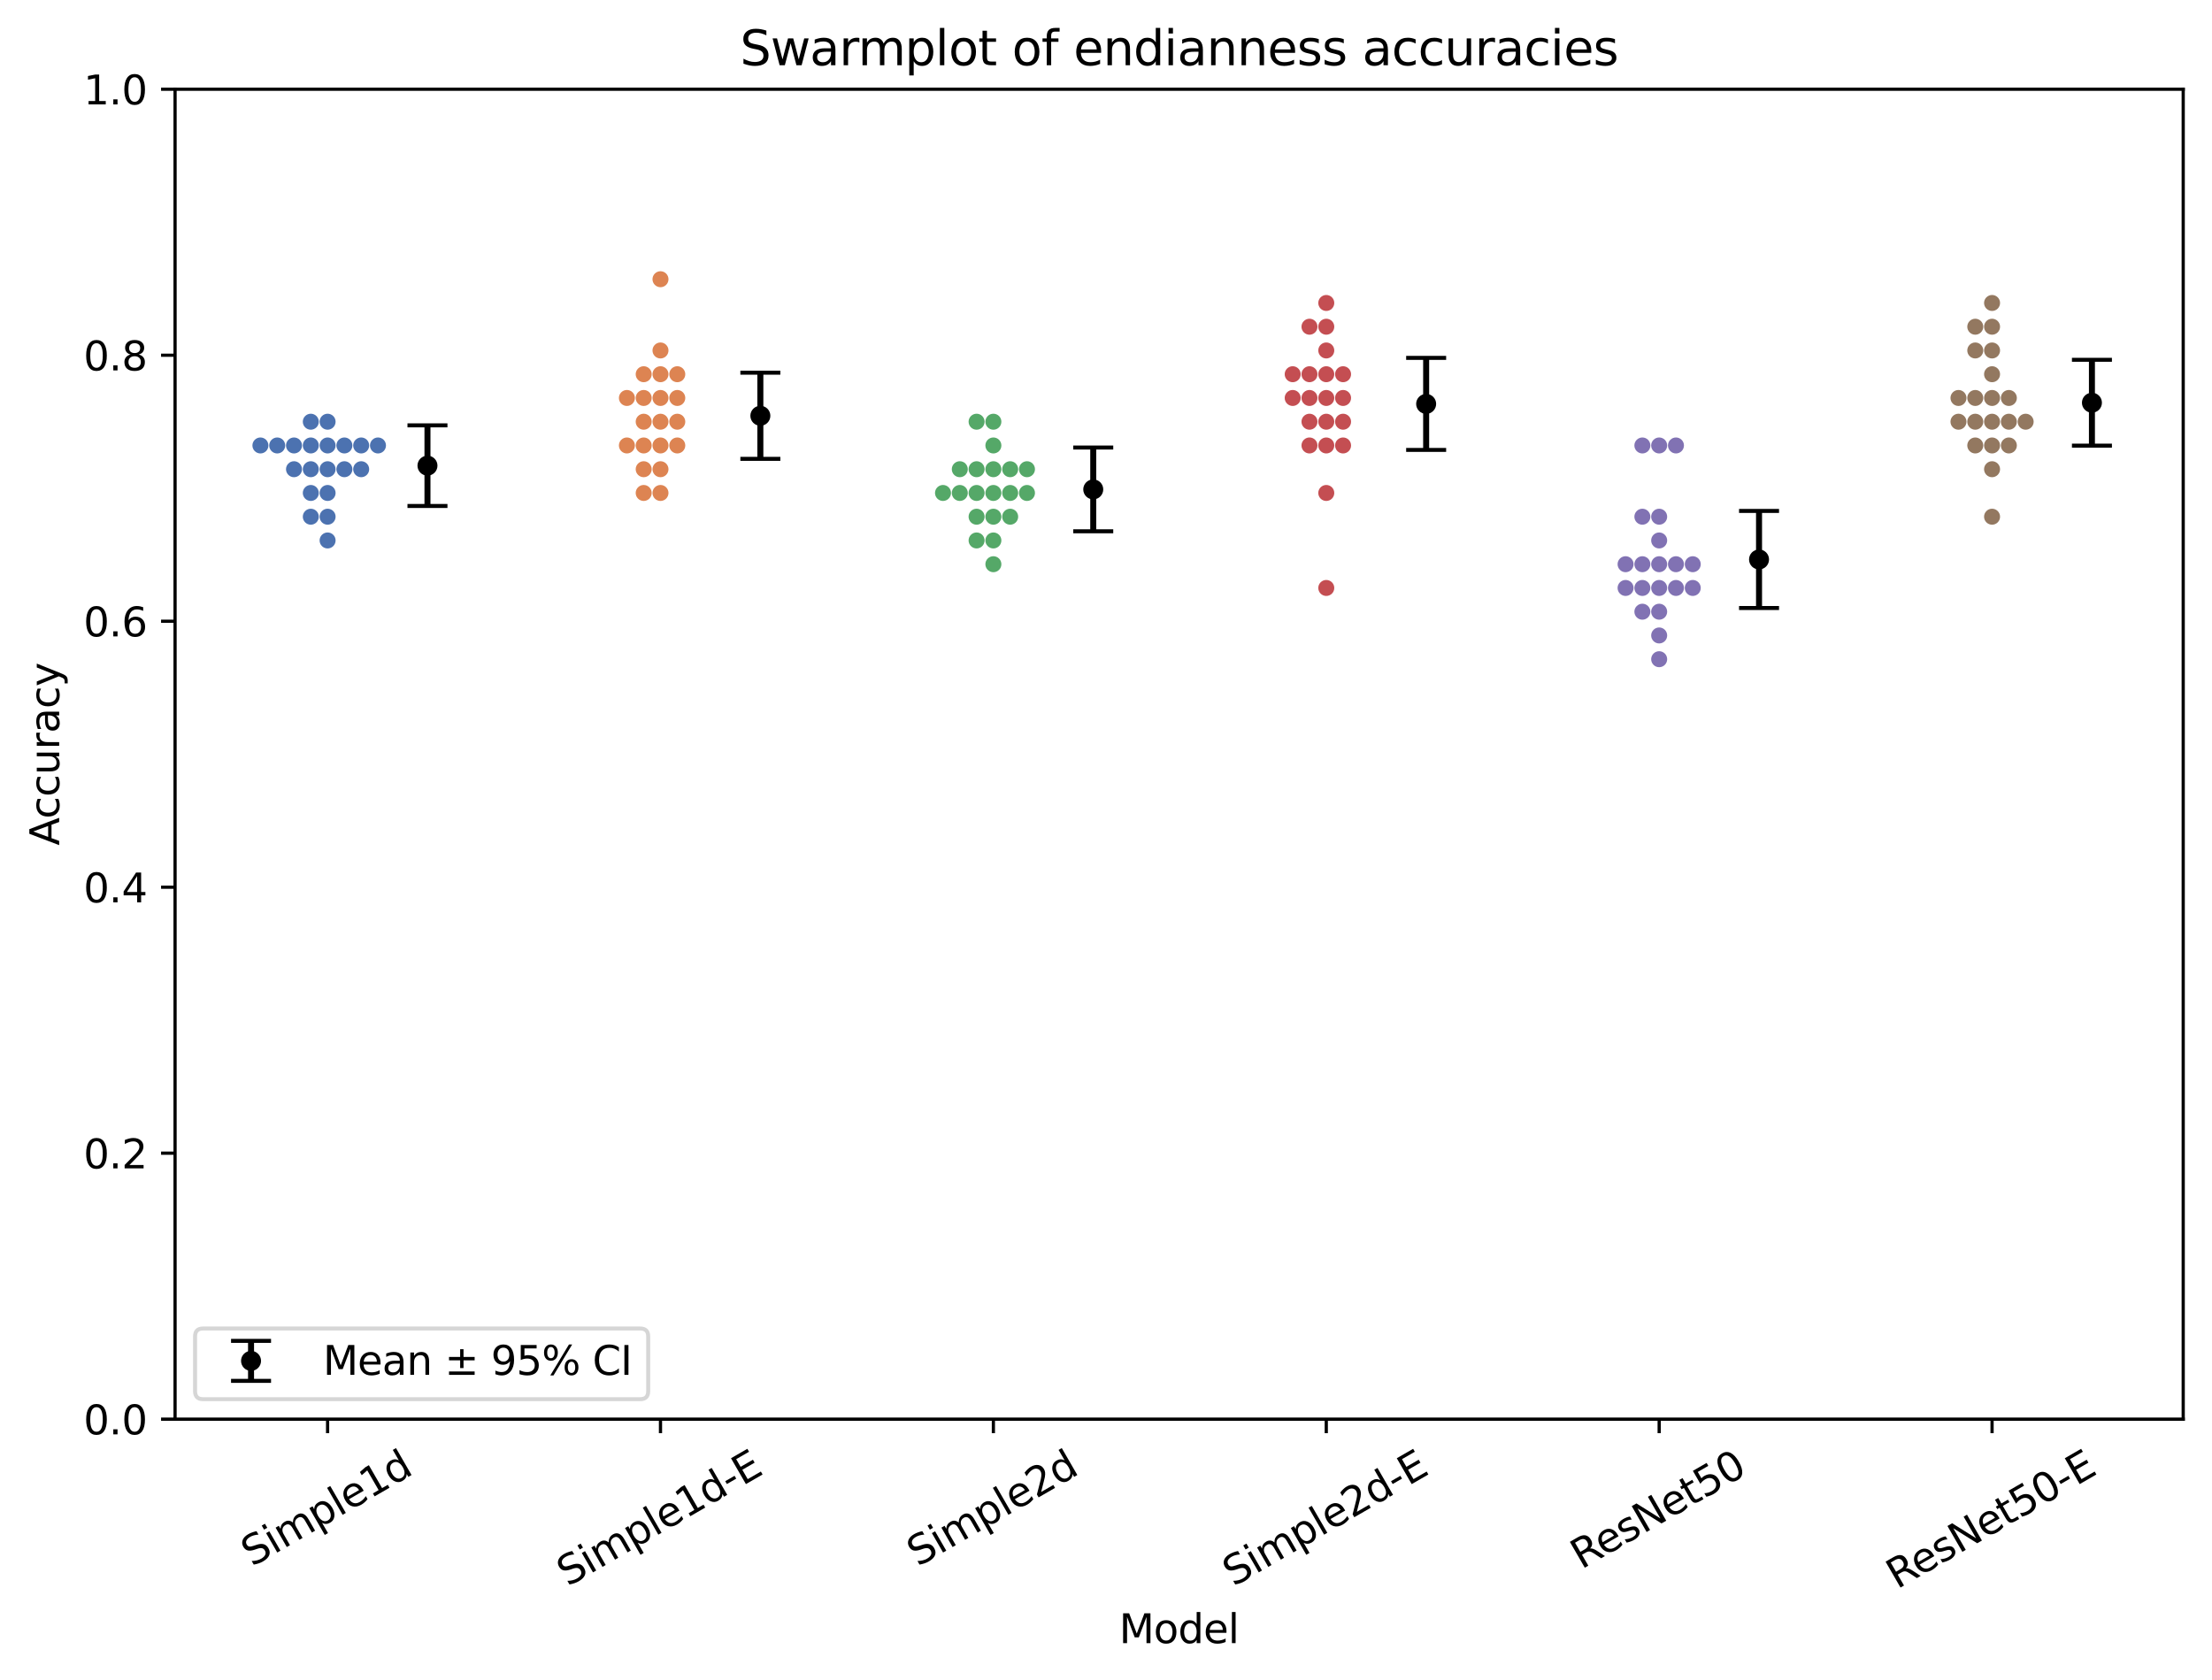 <?xml version="1.0" encoding="utf-8" standalone="no"?>
<!DOCTYPE svg PUBLIC "-//W3C//DTD SVG 1.1//EN"
  "http://www.w3.org/Graphics/SVG/1.1/DTD/svg11.dtd">
<svg xmlns:xlink="http://www.w3.org/1999/xlink" width="553.181pt" height="420.251pt" viewBox="0 0 553.181 420.251" xmlns="http://www.w3.org/2000/svg" version="1.1">
 <defs>
  <style type="text/css">*{stroke-linejoin: round; stroke-linecap: butt}</style>
 </defs>
 <g id="figure_1">
  <g id="patch_1">
   <path d="M 0 420.251 
L 553.181 420.251 
L 553.181 0 
L 0 0 
z
" style="fill: #ffffff"/>
  </g>
  <g id="axes_1">
   <g id="patch_2">
    <path d="M 43.781 354.958 
L 545.981 354.958 
L 545.981 22.318 
L 43.781 22.318 
z
" style="fill: #ffffff"/>
   </g>
   <g id="matplotlib.axis_1">
    <g id="xtick_1">
     <g id="line2d_1">
      <defs>
       <path id="m44a9fa5f92" d="M 0 0 
L 0 3.5 
" style="stroke: #000000; stroke-width: 0.8"/>
      </defs>
      <g>
       <use xlink:href="#m44a9fa5f92" x="81.926" y="354.958" style="stroke: #000000; stroke-width: 0.8"/>
      </g>
     </g>
     <g id="text_1">
      <!-- Simple1d -->
      <g transform="translate(63.015 391.967) rotate(-30) scale(0.1 -0.1)">
       <defs>
        <path id="DejaVuSans-53" d="M 3425 4513 
L 3425 3897 
Q 3066 4069 2747 4153 
Q 2428 4238 2131 4238 
Q 1616 4238 1336 4038 
Q 1056 3838 1056 3469 
Q 1056 3159 1242 3001 
Q 1428 2844 1947 2747 
L 2328 2669 
Q 3034 2534 3370 2195 
Q 3706 1856 3706 1288 
Q 3706 609 3251 259 
Q 2797 -91 1919 -91 
Q 1588 -91 1214 -16 
Q 841 59 441 206 
L 441 856 
Q 825 641 1194 531 
Q 1563 422 1919 422 
Q 2459 422 2753 634 
Q 3047 847 3047 1241 
Q 3047 1584 2836 1778 
Q 2625 1972 2144 2069 
L 1759 2144 
Q 1053 2284 737 2584 
Q 422 2884 422 3419 
Q 422 4038 858 4394 
Q 1294 4750 2059 4750 
Q 2388 4750 2728 4690 
Q 3069 4631 3425 4513 
z
" transform="scale(0.016)"/>
        <path id="DejaVuSans-69" d="M 603 3500 
L 1178 3500 
L 1178 0 
L 603 0 
L 603 3500 
z
M 603 4863 
L 1178 4863 
L 1178 4134 
L 603 4134 
L 603 4863 
z
" transform="scale(0.016)"/>
        <path id="DejaVuSans-6d" d="M 3328 2828 
Q 3544 3216 3844 3400 
Q 4144 3584 4550 3584 
Q 5097 3584 5394 3201 
Q 5691 2819 5691 2113 
L 5691 0 
L 5113 0 
L 5113 2094 
Q 5113 2597 4934 2840 
Q 4756 3084 4391 3084 
Q 3944 3084 3684 2787 
Q 3425 2491 3425 1978 
L 3425 0 
L 2847 0 
L 2847 2094 
Q 2847 2600 2669 2842 
Q 2491 3084 2119 3084 
Q 1678 3084 1418 2786 
Q 1159 2488 1159 1978 
L 1159 0 
L 581 0 
L 581 3500 
L 1159 3500 
L 1159 2956 
Q 1356 3278 1631 3431 
Q 1906 3584 2284 3584 
Q 2666 3584 2933 3390 
Q 3200 3197 3328 2828 
z
" transform="scale(0.016)"/>
        <path id="DejaVuSans-70" d="M 1159 525 
L 1159 -1331 
L 581 -1331 
L 581 3500 
L 1159 3500 
L 1159 2969 
Q 1341 3281 1617 3432 
Q 1894 3584 2278 3584 
Q 2916 3584 3314 3078 
Q 3713 2572 3713 1747 
Q 3713 922 3314 415 
Q 2916 -91 2278 -91 
Q 1894 -91 1617 61 
Q 1341 213 1159 525 
z
M 3116 1747 
Q 3116 2381 2855 2742 
Q 2594 3103 2138 3103 
Q 1681 3103 1420 2742 
Q 1159 2381 1159 1747 
Q 1159 1113 1420 752 
Q 1681 391 2138 391 
Q 2594 391 2855 752 
Q 3116 1113 3116 1747 
z
" transform="scale(0.016)"/>
        <path id="DejaVuSans-6c" d="M 603 4863 
L 1178 4863 
L 1178 0 
L 603 0 
L 603 4863 
z
" transform="scale(0.016)"/>
        <path id="DejaVuSans-65" d="M 3597 1894 
L 3597 1613 
L 953 1613 
Q 991 1019 1311 708 
Q 1631 397 2203 397 
Q 2534 397 2845 478 
Q 3156 559 3463 722 
L 3463 178 
Q 3153 47 2828 -22 
Q 2503 -91 2169 -91 
Q 1331 -91 842 396 
Q 353 884 353 1716 
Q 353 2575 817 3079 
Q 1281 3584 2069 3584 
Q 2775 3584 3186 3129 
Q 3597 2675 3597 1894 
z
M 3022 2063 
Q 3016 2534 2758 2815 
Q 2500 3097 2075 3097 
Q 1594 3097 1305 2825 
Q 1016 2553 972 2059 
L 3022 2063 
z
" transform="scale(0.016)"/>
        <path id="DejaVuSans-31" d="M 794 531 
L 1825 531 
L 1825 4091 
L 703 3866 
L 703 4441 
L 1819 4666 
L 2450 4666 
L 2450 531 
L 3481 531 
L 3481 0 
L 794 0 
L 794 531 
z
" transform="scale(0.016)"/>
        <path id="DejaVuSans-64" d="M 2906 2969 
L 2906 4863 
L 3481 4863 
L 3481 0 
L 2906 0 
L 2906 525 
Q 2725 213 2448 61 
Q 2172 -91 1784 -91 
Q 1150 -91 751 415 
Q 353 922 353 1747 
Q 353 2572 751 3078 
Q 1150 3584 1784 3584 
Q 2172 3584 2448 3432 
Q 2725 3281 2906 2969 
z
M 947 1747 
Q 947 1113 1208 752 
Q 1469 391 1925 391 
Q 2381 391 2643 752 
Q 2906 1113 2906 1747 
Q 2906 2381 2643 2742 
Q 2381 3103 1925 3103 
Q 1469 3103 1208 2742 
Q 947 2381 947 1747 
z
" transform="scale(0.016)"/>
       </defs>
       <use xlink:href="#DejaVuSans-53"/>
       <use xlink:href="#DejaVuSans-69" transform="translate(63.477 0)"/>
       <use xlink:href="#DejaVuSans-6d" transform="translate(91.26 0)"/>
       <use xlink:href="#DejaVuSans-70" transform="translate(188.672 0)"/>
       <use xlink:href="#DejaVuSans-6c" transform="translate(252.148 0)"/>
       <use xlink:href="#DejaVuSans-65" transform="translate(279.932 0)"/>
       <use xlink:href="#DejaVuSans-31" transform="translate(341.455 0)"/>
       <use xlink:href="#DejaVuSans-64" transform="translate(405.078 0)"/>
      </g>
     </g>
    </g>
    <g id="xtick_2">
     <g id="line2d_2">
      <g>
       <use xlink:href="#m44a9fa5f92" x="165.176" y="354.958" style="stroke: #000000; stroke-width: 0.8"/>
      </g>
     </g>
     <g id="text_2">
      <!-- Simple1d-E -->
      <g transform="translate(141.968 396.931) rotate(-30) scale(0.1 -0.1)">
       <defs>
        <path id="DejaVuSans-2d" d="M 313 2009 
L 1997 2009 
L 1997 1497 
L 313 1497 
L 313 2009 
z
" transform="scale(0.016)"/>
        <path id="DejaVuSans-45" d="M 628 4666 
L 3578 4666 
L 3578 4134 
L 1259 4134 
L 1259 2753 
L 3481 2753 
L 3481 2222 
L 1259 2222 
L 1259 531 
L 3634 531 
L 3634 0 
L 628 0 
L 628 4666 
z
" transform="scale(0.016)"/>
       </defs>
       <use xlink:href="#DejaVuSans-53"/>
       <use xlink:href="#DejaVuSans-69" transform="translate(63.477 0)"/>
       <use xlink:href="#DejaVuSans-6d" transform="translate(91.26 0)"/>
       <use xlink:href="#DejaVuSans-70" transform="translate(188.672 0)"/>
       <use xlink:href="#DejaVuSans-6c" transform="translate(252.148 0)"/>
       <use xlink:href="#DejaVuSans-65" transform="translate(279.932 0)"/>
       <use xlink:href="#DejaVuSans-31" transform="translate(341.455 0)"/>
       <use xlink:href="#DejaVuSans-64" transform="translate(405.078 0)"/>
       <use xlink:href="#DejaVuSans-2d" transform="translate(468.555 0)"/>
       <use xlink:href="#DejaVuSans-45" transform="translate(504.639 0)"/>
      </g>
     </g>
    </g>
    <g id="xtick_3">
     <g id="line2d_3">
      <g>
       <use xlink:href="#m44a9fa5f92" x="248.427" y="354.958" style="stroke: #000000; stroke-width: 0.8"/>
      </g>
     </g>
     <g id="text_3">
      <!-- Simple2d -->
      <g transform="translate(229.517 391.967) rotate(-30) scale(0.1 -0.1)">
       <defs>
        <path id="DejaVuSans-32" d="M 1228 531 
L 3431 531 
L 3431 0 
L 469 0 
L 469 531 
Q 828 903 1448 1529 
Q 2069 2156 2228 2338 
Q 2531 2678 2651 2914 
Q 2772 3150 2772 3378 
Q 2772 3750 2511 3984 
Q 2250 4219 1831 4219 
Q 1534 4219 1204 4116 
Q 875 4013 500 3803 
L 500 4441 
Q 881 4594 1212 4672 
Q 1544 4750 1819 4750 
Q 2544 4750 2975 4387 
Q 3406 4025 3406 3419 
Q 3406 3131 3298 2873 
Q 3191 2616 2906 2266 
Q 2828 2175 2409 1742 
Q 1991 1309 1228 531 
z
" transform="scale(0.016)"/>
       </defs>
       <use xlink:href="#DejaVuSans-53"/>
       <use xlink:href="#DejaVuSans-69" transform="translate(63.477 0)"/>
       <use xlink:href="#DejaVuSans-6d" transform="translate(91.26 0)"/>
       <use xlink:href="#DejaVuSans-70" transform="translate(188.672 0)"/>
       <use xlink:href="#DejaVuSans-6c" transform="translate(252.148 0)"/>
       <use xlink:href="#DejaVuSans-65" transform="translate(279.932 0)"/>
       <use xlink:href="#DejaVuSans-32" transform="translate(341.455 0)"/>
       <use xlink:href="#DejaVuSans-64" transform="translate(405.078 0)"/>
      </g>
     </g>
    </g>
    <g id="xtick_4">
     <g id="line2d_4">
      <g>
       <use xlink:href="#m44a9fa5f92" x="331.678" y="354.958" style="stroke: #000000; stroke-width: 0.8"/>
      </g>
     </g>
     <g id="text_4">
      <!-- Simple2d-E -->
      <g transform="translate(308.469 396.931) rotate(-30) scale(0.1 -0.1)">
       <use xlink:href="#DejaVuSans-53"/>
       <use xlink:href="#DejaVuSans-69" transform="translate(63.477 0)"/>
       <use xlink:href="#DejaVuSans-6d" transform="translate(91.26 0)"/>
       <use xlink:href="#DejaVuSans-70" transform="translate(188.672 0)"/>
       <use xlink:href="#DejaVuSans-6c" transform="translate(252.148 0)"/>
       <use xlink:href="#DejaVuSans-65" transform="translate(279.932 0)"/>
       <use xlink:href="#DejaVuSans-32" transform="translate(341.455 0)"/>
       <use xlink:href="#DejaVuSans-64" transform="translate(405.078 0)"/>
       <use xlink:href="#DejaVuSans-2d" transform="translate(468.555 0)"/>
       <use xlink:href="#DejaVuSans-45" transform="translate(504.639 0)"/>
      </g>
     </g>
    </g>
    <g id="xtick_5">
     <g id="line2d_5">
      <g>
       <use xlink:href="#m44a9fa5f92" x="414.928" y="354.958" style="stroke: #000000; stroke-width: 0.8"/>
      </g>
     </g>
     <g id="text_5">
      <!-- ResNet50 -->
      <g transform="translate(395.462 392.609) rotate(-30) scale(0.1 -0.1)">
       <defs>
        <path id="DejaVuSans-52" d="M 2841 2188 
Q 3044 2119 3236 1894 
Q 3428 1669 3622 1275 
L 4263 0 
L 3584 0 
L 2988 1197 
Q 2756 1666 2539 1819 
Q 2322 1972 1947 1972 
L 1259 1972 
L 1259 0 
L 628 0 
L 628 4666 
L 2053 4666 
Q 2853 4666 3247 4331 
Q 3641 3997 3641 3322 
Q 3641 2881 3436 2590 
Q 3231 2300 2841 2188 
z
M 1259 4147 
L 1259 2491 
L 2053 2491 
Q 2509 2491 2742 2702 
Q 2975 2913 2975 3322 
Q 2975 3731 2742 3939 
Q 2509 4147 2053 4147 
L 1259 4147 
z
" transform="scale(0.016)"/>
        <path id="DejaVuSans-73" d="M 2834 3397 
L 2834 2853 
Q 2591 2978 2328 3040 
Q 2066 3103 1784 3103 
Q 1356 3103 1142 2972 
Q 928 2841 928 2578 
Q 928 2378 1081 2264 
Q 1234 2150 1697 2047 
L 1894 2003 
Q 2506 1872 2764 1633 
Q 3022 1394 3022 966 
Q 3022 478 2636 193 
Q 2250 -91 1575 -91 
Q 1294 -91 989 -36 
Q 684 19 347 128 
L 347 722 
Q 666 556 975 473 
Q 1284 391 1588 391 
Q 1994 391 2212 530 
Q 2431 669 2431 922 
Q 2431 1156 2273 1281 
Q 2116 1406 1581 1522 
L 1381 1569 
Q 847 1681 609 1914 
Q 372 2147 372 2553 
Q 372 3047 722 3315 
Q 1072 3584 1716 3584 
Q 2034 3584 2315 3537 
Q 2597 3491 2834 3397 
z
" transform="scale(0.016)"/>
        <path id="DejaVuSans-4e" d="M 628 4666 
L 1478 4666 
L 3547 763 
L 3547 4666 
L 4159 4666 
L 4159 0 
L 3309 0 
L 1241 3903 
L 1241 0 
L 628 0 
L 628 4666 
z
" transform="scale(0.016)"/>
        <path id="DejaVuSans-74" d="M 1172 4494 
L 1172 3500 
L 2356 3500 
L 2356 3053 
L 1172 3053 
L 1172 1153 
Q 1172 725 1289 603 
Q 1406 481 1766 481 
L 2356 481 
L 2356 0 
L 1766 0 
Q 1100 0 847 248 
Q 594 497 594 1153 
L 594 3053 
L 172 3053 
L 172 3500 
L 594 3500 
L 594 4494 
L 1172 4494 
z
" transform="scale(0.016)"/>
        <path id="DejaVuSans-35" d="M 691 4666 
L 3169 4666 
L 3169 4134 
L 1269 4134 
L 1269 2991 
Q 1406 3038 1543 3061 
Q 1681 3084 1819 3084 
Q 2600 3084 3056 2656 
Q 3513 2228 3513 1497 
Q 3513 744 3044 326 
Q 2575 -91 1722 -91 
Q 1428 -91 1123 -41 
Q 819 9 494 109 
L 494 744 
Q 775 591 1075 516 
Q 1375 441 1709 441 
Q 2250 441 2565 725 
Q 2881 1009 2881 1497 
Q 2881 1984 2565 2268 
Q 2250 2553 1709 2553 
Q 1456 2553 1204 2497 
Q 953 2441 691 2322 
L 691 4666 
z
" transform="scale(0.016)"/>
        <path id="DejaVuSans-30" d="M 2034 4250 
Q 1547 4250 1301 3770 
Q 1056 3291 1056 2328 
Q 1056 1369 1301 889 
Q 1547 409 2034 409 
Q 2525 409 2770 889 
Q 3016 1369 3016 2328 
Q 3016 3291 2770 3770 
Q 2525 4250 2034 4250 
z
M 2034 4750 
Q 2819 4750 3233 4129 
Q 3647 3509 3647 2328 
Q 3647 1150 3233 529 
Q 2819 -91 2034 -91 
Q 1250 -91 836 529 
Q 422 1150 422 2328 
Q 422 3509 836 4129 
Q 1250 4750 2034 4750 
z
" transform="scale(0.016)"/>
       </defs>
       <use xlink:href="#DejaVuSans-52"/>
       <use xlink:href="#DejaVuSans-65" transform="translate(64.982 0)"/>
       <use xlink:href="#DejaVuSans-73" transform="translate(126.506 0)"/>
       <use xlink:href="#DejaVuSans-4e" transform="translate(178.605 0)"/>
       <use xlink:href="#DejaVuSans-65" transform="translate(253.41 0)"/>
       <use xlink:href="#DejaVuSans-74" transform="translate(314.934 0)"/>
       <use xlink:href="#DejaVuSans-35" transform="translate(354.143 0)"/>
       <use xlink:href="#DejaVuSans-30" transform="translate(417.766 0)"/>
      </g>
     </g>
    </g>
    <g id="xtick_6">
     <g id="line2d_6">
      <g>
       <use xlink:href="#m44a9fa5f92" x="498.179" y="354.958" style="stroke: #000000; stroke-width: 0.8"/>
      </g>
     </g>
     <g id="text_6">
      <!-- ResNet50-E -->
      <g transform="translate(474.415 397.572) rotate(-30) scale(0.1 -0.1)">
       <use xlink:href="#DejaVuSans-52"/>
       <use xlink:href="#DejaVuSans-65" transform="translate(64.982 0)"/>
       <use xlink:href="#DejaVuSans-73" transform="translate(126.506 0)"/>
       <use xlink:href="#DejaVuSans-4e" transform="translate(178.605 0)"/>
       <use xlink:href="#DejaVuSans-65" transform="translate(253.41 0)"/>
       <use xlink:href="#DejaVuSans-74" transform="translate(314.934 0)"/>
       <use xlink:href="#DejaVuSans-35" transform="translate(354.143 0)"/>
       <use xlink:href="#DejaVuSans-30" transform="translate(417.766 0)"/>
       <use xlink:href="#DejaVuSans-2d" transform="translate(481.389 0)"/>
       <use xlink:href="#DejaVuSans-45" transform="translate(517.473 0)"/>
      </g>
     </g>
    </g>
    <g id="text_7">
     <!-- Model -->
     <g transform="translate(279.868 410.972) scale(0.1 -0.1)">
      <defs>
       <path id="DejaVuSans-4d" d="M 628 4666 
L 1569 4666 
L 2759 1491 
L 3956 4666 
L 4897 4666 
L 4897 0 
L 4281 0 
L 4281 4097 
L 3078 897 
L 2444 897 
L 1241 4097 
L 1241 0 
L 628 0 
L 628 4666 
z
" transform="scale(0.016)"/>
       <path id="DejaVuSans-6f" d="M 1959 3097 
Q 1497 3097 1228 2736 
Q 959 2375 959 1747 
Q 959 1119 1226 758 
Q 1494 397 1959 397 
Q 2419 397 2687 759 
Q 2956 1122 2956 1747 
Q 2956 2369 2687 2733 
Q 2419 3097 1959 3097 
z
M 1959 3584 
Q 2709 3584 3137 3096 
Q 3566 2609 3566 1747 
Q 3566 888 3137 398 
Q 2709 -91 1959 -91 
Q 1206 -91 779 398 
Q 353 888 353 1747 
Q 353 2609 779 3096 
Q 1206 3584 1959 3584 
z
" transform="scale(0.016)"/>
      </defs>
      <use xlink:href="#DejaVuSans-4d"/>
      <use xlink:href="#DejaVuSans-6f" transform="translate(86.279 0)"/>
      <use xlink:href="#DejaVuSans-64" transform="translate(147.461 0)"/>
      <use xlink:href="#DejaVuSans-65" transform="translate(210.938 0)"/>
      <use xlink:href="#DejaVuSans-6c" transform="translate(272.461 0)"/>
     </g>
    </g>
   </g>
   <g id="matplotlib.axis_2">
    <g id="ytick_1">
     <g id="line2d_7">
      <defs>
       <path id="m848494af41" d="M 0 0 
L -3.5 0 
" style="stroke: #000000; stroke-width: 0.8"/>
      </defs>
      <g>
       <use xlink:href="#m848494af41" x="43.781" y="354.958" style="stroke: #000000; stroke-width: 0.8"/>
      </g>
     </g>
     <g id="text_8">
      <!-- 0.0 -->
      <g transform="translate(20.878 358.757) scale(0.1 -0.1)">
       <defs>
        <path id="DejaVuSans-2e" d="M 684 794 
L 1344 794 
L 1344 0 
L 684 0 
L 684 794 
z
" transform="scale(0.016)"/>
       </defs>
       <use xlink:href="#DejaVuSans-30"/>
       <use xlink:href="#DejaVuSans-2e" transform="translate(63.623 0)"/>
       <use xlink:href="#DejaVuSans-30" transform="translate(95.41 0)"/>
      </g>
     </g>
    </g>
    <g id="ytick_2">
     <g id="line2d_8">
      <g>
       <use xlink:href="#m848494af41" x="43.781" y="288.43" style="stroke: #000000; stroke-width: 0.8"/>
      </g>
     </g>
     <g id="text_9">
      <!-- 0.2 -->
      <g transform="translate(20.878 292.229) scale(0.1 -0.1)">
       <use xlink:href="#DejaVuSans-30"/>
       <use xlink:href="#DejaVuSans-2e" transform="translate(63.623 0)"/>
       <use xlink:href="#DejaVuSans-32" transform="translate(95.41 0)"/>
      </g>
     </g>
    </g>
    <g id="ytick_3">
     <g id="line2d_9">
      <g>
       <use xlink:href="#m848494af41" x="43.781" y="221.902" style="stroke: #000000; stroke-width: 0.8"/>
      </g>
     </g>
     <g id="text_10">
      <!-- 0.4 -->
      <g transform="translate(20.878 225.701) scale(0.1 -0.1)">
       <defs>
        <path id="DejaVuSans-34" d="M 2419 4116 
L 825 1625 
L 2419 1625 
L 2419 4116 
z
M 2253 4666 
L 3047 4666 
L 3047 1625 
L 3713 1625 
L 3713 1100 
L 3047 1100 
L 3047 0 
L 2419 0 
L 2419 1100 
L 313 1100 
L 313 1709 
L 2253 4666 
z
" transform="scale(0.016)"/>
       </defs>
       <use xlink:href="#DejaVuSans-30"/>
       <use xlink:href="#DejaVuSans-2e" transform="translate(63.623 0)"/>
       <use xlink:href="#DejaVuSans-34" transform="translate(95.41 0)"/>
      </g>
     </g>
    </g>
    <g id="ytick_4">
     <g id="line2d_10">
      <g>
       <use xlink:href="#m848494af41" x="43.781" y="155.374" style="stroke: #000000; stroke-width: 0.8"/>
      </g>
     </g>
     <g id="text_11">
      <!-- 0.6 -->
      <g transform="translate(20.878 159.173) scale(0.1 -0.1)">
       <defs>
        <path id="DejaVuSans-36" d="M 2113 2584 
Q 1688 2584 1439 2293 
Q 1191 2003 1191 1497 
Q 1191 994 1439 701 
Q 1688 409 2113 409 
Q 2538 409 2786 701 
Q 3034 994 3034 1497 
Q 3034 2003 2786 2293 
Q 2538 2584 2113 2584 
z
M 3366 4563 
L 3366 3988 
Q 3128 4100 2886 4159 
Q 2644 4219 2406 4219 
Q 1781 4219 1451 3797 
Q 1122 3375 1075 2522 
Q 1259 2794 1537 2939 
Q 1816 3084 2150 3084 
Q 2853 3084 3261 2657 
Q 3669 2231 3669 1497 
Q 3669 778 3244 343 
Q 2819 -91 2113 -91 
Q 1303 -91 875 529 
Q 447 1150 447 2328 
Q 447 3434 972 4092 
Q 1497 4750 2381 4750 
Q 2619 4750 2861 4703 
Q 3103 4656 3366 4563 
z
" transform="scale(0.016)"/>
       </defs>
       <use xlink:href="#DejaVuSans-30"/>
       <use xlink:href="#DejaVuSans-2e" transform="translate(63.623 0)"/>
       <use xlink:href="#DejaVuSans-36" transform="translate(95.41 0)"/>
      </g>
     </g>
    </g>
    <g id="ytick_5">
     <g id="line2d_11">
      <g>
       <use xlink:href="#m848494af41" x="43.781" y="88.846" style="stroke: #000000; stroke-width: 0.8"/>
      </g>
     </g>
     <g id="text_12">
      <!-- 0.8 -->
      <g transform="translate(20.878 92.645) scale(0.1 -0.1)">
       <defs>
        <path id="DejaVuSans-38" d="M 2034 2216 
Q 1584 2216 1326 1975 
Q 1069 1734 1069 1313 
Q 1069 891 1326 650 
Q 1584 409 2034 409 
Q 2484 409 2743 651 
Q 3003 894 3003 1313 
Q 3003 1734 2745 1975 
Q 2488 2216 2034 2216 
z
M 1403 2484 
Q 997 2584 770 2862 
Q 544 3141 544 3541 
Q 544 4100 942 4425 
Q 1341 4750 2034 4750 
Q 2731 4750 3128 4425 
Q 3525 4100 3525 3541 
Q 3525 3141 3298 2862 
Q 3072 2584 2669 2484 
Q 3125 2378 3379 2068 
Q 3634 1759 3634 1313 
Q 3634 634 3220 271 
Q 2806 -91 2034 -91 
Q 1263 -91 848 271 
Q 434 634 434 1313 
Q 434 1759 690 2068 
Q 947 2378 1403 2484 
z
M 1172 3481 
Q 1172 3119 1398 2916 
Q 1625 2713 2034 2713 
Q 2441 2713 2670 2916 
Q 2900 3119 2900 3481 
Q 2900 3844 2670 4047 
Q 2441 4250 2034 4250 
Q 1625 4250 1398 4047 
Q 1172 3844 1172 3481 
z
" transform="scale(0.016)"/>
       </defs>
       <use xlink:href="#DejaVuSans-30"/>
       <use xlink:href="#DejaVuSans-2e" transform="translate(63.623 0)"/>
       <use xlink:href="#DejaVuSans-38" transform="translate(95.41 0)"/>
      </g>
     </g>
    </g>
    <g id="ytick_6">
     <g id="line2d_12">
      <g>
       <use xlink:href="#m848494af41" x="43.781" y="22.318" style="stroke: #000000; stroke-width: 0.8"/>
      </g>
     </g>
     <g id="text_13">
      <!-- 1.0 -->
      <g transform="translate(20.878 26.117) scale(0.1 -0.1)">
       <use xlink:href="#DejaVuSans-31"/>
       <use xlink:href="#DejaVuSans-2e" transform="translate(63.623 0)"/>
       <use xlink:href="#DejaVuSans-30" transform="translate(95.41 0)"/>
      </g>
     </g>
    </g>
    <g id="text_14">
     <!-- Accuracy -->
     <g transform="translate(14.798 211.466) rotate(-90) scale(0.1 -0.1)">
      <defs>
       <path id="DejaVuSans-41" d="M 2188 4044 
L 1331 1722 
L 3047 1722 
L 2188 4044 
z
M 1831 4666 
L 2547 4666 
L 4325 0 
L 3669 0 
L 3244 1197 
L 1141 1197 
L 716 0 
L 50 0 
L 1831 4666 
z
" transform="scale(0.016)"/>
       <path id="DejaVuSans-63" d="M 3122 3366 
L 3122 2828 
Q 2878 2963 2633 3030 
Q 2388 3097 2138 3097 
Q 1578 3097 1268 2742 
Q 959 2388 959 1747 
Q 959 1106 1268 751 
Q 1578 397 2138 397 
Q 2388 397 2633 464 
Q 2878 531 3122 666 
L 3122 134 
Q 2881 22 2623 -34 
Q 2366 -91 2075 -91 
Q 1284 -91 818 406 
Q 353 903 353 1747 
Q 353 2603 823 3093 
Q 1294 3584 2113 3584 
Q 2378 3584 2631 3529 
Q 2884 3475 3122 3366 
z
" transform="scale(0.016)"/>
       <path id="DejaVuSans-75" d="M 544 1381 
L 544 3500 
L 1119 3500 
L 1119 1403 
Q 1119 906 1312 657 
Q 1506 409 1894 409 
Q 2359 409 2629 706 
Q 2900 1003 2900 1516 
L 2900 3500 
L 3475 3500 
L 3475 0 
L 2900 0 
L 2900 538 
Q 2691 219 2414 64 
Q 2138 -91 1772 -91 
Q 1169 -91 856 284 
Q 544 659 544 1381 
z
M 1991 3584 
L 1991 3584 
z
" transform="scale(0.016)"/>
       <path id="DejaVuSans-72" d="M 2631 2963 
Q 2534 3019 2420 3045 
Q 2306 3072 2169 3072 
Q 1681 3072 1420 2755 
Q 1159 2438 1159 1844 
L 1159 0 
L 581 0 
L 581 3500 
L 1159 3500 
L 1159 2956 
Q 1341 3275 1631 3429 
Q 1922 3584 2338 3584 
Q 2397 3584 2469 3576 
Q 2541 3569 2628 3553 
L 2631 2963 
z
" transform="scale(0.016)"/>
       <path id="DejaVuSans-61" d="M 2194 1759 
Q 1497 1759 1228 1600 
Q 959 1441 959 1056 
Q 959 750 1161 570 
Q 1363 391 1709 391 
Q 2188 391 2477 730 
Q 2766 1069 2766 1631 
L 2766 1759 
L 2194 1759 
z
M 3341 1997 
L 3341 0 
L 2766 0 
L 2766 531 
Q 2569 213 2275 61 
Q 1981 -91 1556 -91 
Q 1019 -91 701 211 
Q 384 513 384 1019 
Q 384 1609 779 1909 
Q 1175 2209 1959 2209 
L 2766 2209 
L 2766 2266 
Q 2766 2663 2505 2880 
Q 2244 3097 1772 3097 
Q 1472 3097 1187 3025 
Q 903 2953 641 2809 
L 641 3341 
Q 956 3463 1253 3523 
Q 1550 3584 1831 3584 
Q 2591 3584 2966 3190 
Q 3341 2797 3341 1997 
z
" transform="scale(0.016)"/>
       <path id="DejaVuSans-79" d="M 2059 -325 
Q 1816 -950 1584 -1140 
Q 1353 -1331 966 -1331 
L 506 -1331 
L 506 -850 
L 844 -850 
Q 1081 -850 1212 -737 
Q 1344 -625 1503 -206 
L 1606 56 
L 191 3500 
L 800 3500 
L 1894 763 
L 2988 3500 
L 3597 3500 
L 2059 -325 
z
" transform="scale(0.016)"/>
      </defs>
      <use xlink:href="#DejaVuSans-41"/>
      <use xlink:href="#DejaVuSans-63" transform="translate(66.658 0)"/>
      <use xlink:href="#DejaVuSans-63" transform="translate(121.639 0)"/>
      <use xlink:href="#DejaVuSans-75" transform="translate(176.619 0)"/>
      <use xlink:href="#DejaVuSans-72" transform="translate(239.998 0)"/>
      <use xlink:href="#DejaVuSans-61" transform="translate(281.111 0)"/>
      <use xlink:href="#DejaVuSans-63" transform="translate(342.391 0)"/>
      <use xlink:href="#DejaVuSans-79" transform="translate(397.371 0)"/>
     </g>
    </g>
   </g>
   <g id="LineCollection_1">
    <path d="M 106.901 126.549 
L 106.901 106.385 
" clip-path="url(#pf1e35ea132)" style="fill: none; stroke: #000000; stroke-width: 1.5"/>
   </g>
   <g id="line2d_13">
    <defs>
     <path id="mc4443d0a98" d="M 5 0 
L -5 -0 
" style="stroke: #000000"/>
    </defs>
    <g clip-path="url(#pf1e35ea132)">
     <use xlink:href="#mc4443d0a98" x="106.901" y="126.549" style="stroke: #000000"/>
    </g>
   </g>
   <g id="line2d_14">
    <g clip-path="url(#pf1e35ea132)">
     <use xlink:href="#mc4443d0a98" x="106.901" y="106.385" style="stroke: #000000"/>
    </g>
   </g>
   <g id="LineCollection_2">
    <path d="M 190.152 114.766 
L 190.152 93.22 
" clip-path="url(#pf1e35ea132)" style="fill: none; stroke: #000000; stroke-width: 1.5"/>
   </g>
   <g id="line2d_15">
    <g clip-path="url(#pf1e35ea132)">
     <use xlink:href="#mc4443d0a98" x="190.152" y="114.766" style="stroke: #000000"/>
    </g>
   </g>
   <g id="line2d_16">
    <g clip-path="url(#pf1e35ea132)">
     <use xlink:href="#mc4443d0a98" x="190.152" y="93.22" style="stroke: #000000"/>
    </g>
   </g>
   <g id="LineCollection_3">
    <path d="M 273.402 132.879 
L 273.402 111.936 
" clip-path="url(#pf1e35ea132)" style="fill: none; stroke: #000000; stroke-width: 1.5"/>
   </g>
   <g id="line2d_17">
    <g clip-path="url(#pf1e35ea132)">
     <use xlink:href="#mc4443d0a98" x="273.402" y="132.879" style="stroke: #000000"/>
    </g>
   </g>
   <g id="line2d_18">
    <g clip-path="url(#pf1e35ea132)">
     <use xlink:href="#mc4443d0a98" x="273.402" y="111.936" style="stroke: #000000"/>
    </g>
   </g>
   <g id="LineCollection_4">
    <path d="M 356.653 112.532 
L 356.653 89.514 
" clip-path="url(#pf1e35ea132)" style="fill: none; stroke: #000000; stroke-width: 1.5"/>
   </g>
   <g id="line2d_19">
    <g clip-path="url(#pf1e35ea132)">
     <use xlink:href="#mc4443d0a98" x="356.653" y="112.532" style="stroke: #000000"/>
    </g>
   </g>
   <g id="line2d_20">
    <g clip-path="url(#pf1e35ea132)">
     <use xlink:href="#mc4443d0a98" x="356.653" y="89.514" style="stroke: #000000"/>
    </g>
   </g>
   <g id="LineCollection_5">
    <path d="M 439.903 152.07 
L 439.903 127.79 
" clip-path="url(#pf1e35ea132)" style="fill: none; stroke: #000000; stroke-width: 1.5"/>
   </g>
   <g id="line2d_21">
    <g clip-path="url(#pf1e35ea132)">
     <use xlink:href="#mc4443d0a98" x="439.903" y="152.07" style="stroke: #000000"/>
    </g>
   </g>
   <g id="line2d_22">
    <g clip-path="url(#pf1e35ea132)">
     <use xlink:href="#mc4443d0a98" x="439.903" y="127.79" style="stroke: #000000"/>
    </g>
   </g>
   <g id="LineCollection_6">
    <path d="M 523.154 111.461 
L 523.154 89.991 
" clip-path="url(#pf1e35ea132)" style="fill: none; stroke: #000000; stroke-width: 1.5"/>
   </g>
   <g id="line2d_23">
    <g clip-path="url(#pf1e35ea132)">
     <use xlink:href="#mc4443d0a98" x="523.154" y="111.461" style="stroke: #000000"/>
    </g>
   </g>
   <g id="line2d_24">
    <g clip-path="url(#pf1e35ea132)">
     <use xlink:href="#mc4443d0a98" x="523.154" y="89.991" style="stroke: #000000"/>
    </g>
   </g>
   <g id="line2d_25">
    <defs>
     <path id="mc7470ac277" d="M 0 2 
C 0.53 2 1.039 1.789 1.414 1.414 
C 1.789 1.039 2 0.53 2 0 
C 2 -0.53 1.789 -1.039 1.414 -1.414 
C 1.039 -1.789 0.53 -2 0 -2 
C -0.53 -2 -1.039 -1.789 -1.414 -1.414 
C -1.789 -1.039 -2 -0.53 -2 0 
C -2 0.53 -1.789 1.039 -1.414 1.414 
C -1.039 1.789 -0.53 2 0 2 
z
" style="stroke: #000000"/>
    </defs>
    <g clip-path="url(#pf1e35ea132)">
     <use xlink:href="#mc7470ac277" x="106.901" y="116.467" style="stroke: #000000"/>
    </g>
   </g>
   <g id="line2d_26">
    <g clip-path="url(#pf1e35ea132)">
     <use xlink:href="#mc7470ac277" x="190.152" y="103.993" style="stroke: #000000"/>
    </g>
   </g>
   <g id="line2d_27">
    <g clip-path="url(#pf1e35ea132)">
     <use xlink:href="#mc7470ac277" x="273.402" y="122.407" style="stroke: #000000"/>
    </g>
   </g>
   <g id="line2d_28">
    <g clip-path="url(#pf1e35ea132)">
     <use xlink:href="#mc7470ac277" x="356.653" y="101.023" style="stroke: #000000"/>
    </g>
   </g>
   <g id="line2d_29">
    <g clip-path="url(#pf1e35ea132)">
     <use xlink:href="#mc7470ac277" x="439.903" y="139.93" style="stroke: #000000"/>
    </g>
   </g>
   <g id="line2d_30">
    <g clip-path="url(#pf1e35ea132)">
     <use xlink:href="#mc7470ac277" x="523.154" y="100.726" style="stroke: #000000"/>
    </g>
   </g>
   <g id="patch_3">
    <path d="M 43.781 354.958 
L 43.781 22.318 
" style="fill: none; stroke: #000000; stroke-width: 0.8; stroke-linejoin: miter; stroke-linecap: square"/>
   </g>
   <g id="patch_4">
    <path d="M 545.981 354.958 
L 545.981 22.318 
" style="fill: none; stroke: #000000; stroke-width: 0.8; stroke-linejoin: miter; stroke-linecap: square"/>
   </g>
   <g id="patch_5">
    <path d="M 43.781 354.958 
L 545.981 354.958 
" style="fill: none; stroke: #000000; stroke-width: 0.8; stroke-linejoin: miter; stroke-linecap: square"/>
   </g>
   <g id="patch_6">
    <path d="M 43.781 22.318 
L 545.981 22.318 
" style="fill: none; stroke: #000000; stroke-width: 0.8; stroke-linejoin: miter; stroke-linecap: square"/>
   </g>
   <g id="PathCollection_1">
    <defs>
     <path id="C0_0_c970c22623" d="M 0 2 
C 0.53 2 1.039 1.789 1.414 1.414 
C 1.789 1.039 2 0.53 2 -0 
C 2 -0.53 1.789 -1.039 1.414 -1.414 
C 1.039 -1.789 0.53 -2 0 -2 
C -0.53 -2 -1.039 -1.789 -1.414 -1.414 
C -1.789 -1.039 -2 -0.53 -2 0 
C -2 0.53 -1.789 1.039 -1.414 1.414 
C -1.039 1.789 -0.53 2 0 2 
z
"/>
    </defs>
    <g clip-path="url(#pf1e35ea132)">
     <use xlink:href="#C0_0_c970c22623" x="81.926" y="111.418" style="fill: #4c72b0"/>
    </g>
    <g clip-path="url(#pf1e35ea132)">
     <use xlink:href="#C0_0_c970c22623" x="77.726" y="117.358" style="fill: #4c72b0"/>
    </g>
    <g clip-path="url(#pf1e35ea132)">
     <use xlink:href="#C0_0_c970c22623" x="69.326" y="111.418" style="fill: #4c72b0"/>
    </g>
    <g clip-path="url(#pf1e35ea132)">
     <use xlink:href="#C0_0_c970c22623" x="86.126" y="117.358" style="fill: #4c72b0"/>
    </g>
    <g clip-path="url(#pf1e35ea132)">
     <use xlink:href="#C0_0_c970c22623" x="81.926" y="129.238" style="fill: #4c72b0"/>
    </g>
    <g clip-path="url(#pf1e35ea132)">
     <use xlink:href="#C0_0_c970c22623" x="77.726" y="111.418" style="fill: #4c72b0"/>
    </g>
    <g clip-path="url(#pf1e35ea132)">
     <use xlink:href="#C0_0_c970c22623" x="77.726" y="105.478" style="fill: #4c72b0"/>
    </g>
    <g clip-path="url(#pf1e35ea132)">
     <use xlink:href="#C0_0_c970c22623" x="81.926" y="135.178" style="fill: #4c72b0"/>
    </g>
    <g clip-path="url(#pf1e35ea132)">
     <use xlink:href="#C0_0_c970c22623" x="81.926" y="123.298" style="fill: #4c72b0"/>
    </g>
    <g clip-path="url(#pf1e35ea132)">
     <use xlink:href="#C0_0_c970c22623" x="81.926" y="117.358" style="fill: #4c72b0"/>
    </g>
    <g clip-path="url(#pf1e35ea132)">
     <use xlink:href="#C0_0_c970c22623" x="77.726" y="129.238" style="fill: #4c72b0"/>
    </g>
    <g clip-path="url(#pf1e35ea132)">
     <use xlink:href="#C0_0_c970c22623" x="81.926" y="105.478" style="fill: #4c72b0"/>
    </g>
    <g clip-path="url(#pf1e35ea132)">
     <use xlink:href="#C0_0_c970c22623" x="77.726" y="123.298" style="fill: #4c72b0"/>
    </g>
    <g clip-path="url(#pf1e35ea132)">
     <use xlink:href="#C0_0_c970c22623" x="73.526" y="111.418" style="fill: #4c72b0"/>
    </g>
    <g clip-path="url(#pf1e35ea132)">
     <use xlink:href="#C0_0_c970c22623" x="86.126" y="111.418" style="fill: #4c72b0"/>
    </g>
    <g clip-path="url(#pf1e35ea132)">
     <use xlink:href="#C0_0_c970c22623" x="73.526" y="117.358" style="fill: #4c72b0"/>
    </g>
    <g clip-path="url(#pf1e35ea132)">
     <use xlink:href="#C0_0_c970c22623" x="90.326" y="111.418" style="fill: #4c72b0"/>
    </g>
    <g clip-path="url(#pf1e35ea132)">
     <use xlink:href="#C0_0_c970c22623" x="94.526" y="111.418" style="fill: #4c72b0"/>
    </g>
    <g clip-path="url(#pf1e35ea132)">
     <use xlink:href="#C0_0_c970c22623" x="90.326" y="117.358" style="fill: #4c72b0"/>
    </g>
    <g clip-path="url(#pf1e35ea132)">
     <use xlink:href="#C0_0_c970c22623" x="65.126" y="111.418" style="fill: #4c72b0"/>
    </g>
   </g>
   <g id="PathCollection_2">
    <defs>
     <path id="C1_0_3e60251767" d="M 0 2 
C 0.53 2 1.039 1.789 1.414 1.414 
C 1.789 1.039 2 0.53 2 -0 
C 2 -0.53 1.789 -1.039 1.414 -1.414 
C 1.039 -1.789 0.53 -2 0 -2 
C -0.53 -2 -1.039 -1.789 -1.414 -1.414 
C -1.789 -1.039 -2 -0.53 -2 0 
C -2 0.53 -1.789 1.039 -1.414 1.414 
C -1.039 1.789 -0.53 2 0 2 
z
"/>
    </defs>
    <g clip-path="url(#pf1e35ea132)">
     <use xlink:href="#C1_0_3e60251767" x="165.176" y="93.598" style="fill: #dd8452"/>
    </g>
    <g clip-path="url(#pf1e35ea132)">
     <use xlink:href="#C1_0_3e60251767" x="165.176" y="117.358" style="fill: #dd8452"/>
    </g>
    <g clip-path="url(#pf1e35ea132)">
     <use xlink:href="#C1_0_3e60251767" x="169.376" y="105.478" style="fill: #dd8452"/>
    </g>
    <g clip-path="url(#pf1e35ea132)">
     <use xlink:href="#C1_0_3e60251767" x="160.976" y="111.418" style="fill: #dd8452"/>
    </g>
    <g clip-path="url(#pf1e35ea132)">
     <use xlink:href="#C1_0_3e60251767" x="169.376" y="111.418" style="fill: #dd8452"/>
    </g>
    <g clip-path="url(#pf1e35ea132)">
     <use xlink:href="#C1_0_3e60251767" x="165.176" y="111.418" style="fill: #dd8452"/>
    </g>
    <g clip-path="url(#pf1e35ea132)">
     <use xlink:href="#C1_0_3e60251767" x="165.176" y="87.658" style="fill: #dd8452"/>
    </g>
    <g clip-path="url(#pf1e35ea132)">
     <use xlink:href="#C1_0_3e60251767" x="165.176" y="99.538" style="fill: #dd8452"/>
    </g>
    <g clip-path="url(#pf1e35ea132)">
     <use xlink:href="#C1_0_3e60251767" x="160.976" y="99.538" style="fill: #dd8452"/>
    </g>
    <g clip-path="url(#pf1e35ea132)">
     <use xlink:href="#C1_0_3e60251767" x="169.376" y="99.538" style="fill: #dd8452"/>
    </g>
    <g clip-path="url(#pf1e35ea132)">
     <use xlink:href="#C1_0_3e60251767" x="156.776" y="99.538" style="fill: #dd8452"/>
    </g>
    <g clip-path="url(#pf1e35ea132)">
     <use xlink:href="#C1_0_3e60251767" x="160.976" y="123.298" style="fill: #dd8452"/>
    </g>
    <g clip-path="url(#pf1e35ea132)">
     <use xlink:href="#C1_0_3e60251767" x="160.976" y="117.358" style="fill: #dd8452"/>
    </g>
    <g clip-path="url(#pf1e35ea132)">
     <use xlink:href="#C1_0_3e60251767" x="165.176" y="123.298" style="fill: #dd8452"/>
    </g>
    <g clip-path="url(#pf1e35ea132)">
     <use xlink:href="#C1_0_3e60251767" x="160.976" y="105.478" style="fill: #dd8452"/>
    </g>
    <g clip-path="url(#pf1e35ea132)">
     <use xlink:href="#C1_0_3e60251767" x="165.176" y="105.478" style="fill: #dd8452"/>
    </g>
    <g clip-path="url(#pf1e35ea132)">
     <use xlink:href="#C1_0_3e60251767" x="165.176" y="69.838" style="fill: #dd8452"/>
    </g>
    <g clip-path="url(#pf1e35ea132)">
     <use xlink:href="#C1_0_3e60251767" x="169.376" y="93.598" style="fill: #dd8452"/>
    </g>
    <g clip-path="url(#pf1e35ea132)">
     <use xlink:href="#C1_0_3e60251767" x="160.976" y="93.598" style="fill: #dd8452"/>
    </g>
    <g clip-path="url(#pf1e35ea132)">
     <use xlink:href="#C1_0_3e60251767" x="156.776" y="111.418" style="fill: #dd8452"/>
    </g>
   </g>
   <g id="PathCollection_3">
    <defs>
     <path id="C2_0_49448d9a39" d="M 0 2 
C 0.53 2 1.039 1.789 1.414 1.414 
C 1.789 1.039 2 0.53 2 -0 
C 2 -0.53 1.789 -1.039 1.414 -1.414 
C 1.039 -1.789 0.53 -2 0 -2 
C -0.53 -2 -1.039 -1.789 -1.414 -1.414 
C -1.789 -1.039 -2 -0.53 -2 0 
C -2 0.53 -1.789 1.039 -1.414 1.414 
C -1.039 1.789 -0.53 2 0 2 
z
"/>
    </defs>
    <g clip-path="url(#pf1e35ea132)">
     <use xlink:href="#C2_0_49448d9a39" x="244.227" y="105.478" style="fill: #55a868"/>
    </g>
    <g clip-path="url(#pf1e35ea132)">
     <use xlink:href="#C2_0_49448d9a39" x="244.227" y="123.298" style="fill: #55a868"/>
    </g>
    <g clip-path="url(#pf1e35ea132)">
     <use xlink:href="#C2_0_49448d9a39" x="248.427" y="123.298" style="fill: #55a868"/>
    </g>
    <g clip-path="url(#pf1e35ea132)">
     <use xlink:href="#C2_0_49448d9a39" x="248.427" y="129.238" style="fill: #55a868"/>
    </g>
    <g clip-path="url(#pf1e35ea132)">
     <use xlink:href="#C2_0_49448d9a39" x="248.427" y="135.178" style="fill: #55a868"/>
    </g>
    <g clip-path="url(#pf1e35ea132)">
     <use xlink:href="#C2_0_49448d9a39" x="244.227" y="129.238" style="fill: #55a868"/>
    </g>
    <g clip-path="url(#pf1e35ea132)">
     <use xlink:href="#C2_0_49448d9a39" x="248.427" y="111.418" style="fill: #55a868"/>
    </g>
    <g clip-path="url(#pf1e35ea132)">
     <use xlink:href="#C2_0_49448d9a39" x="252.627" y="117.358" style="fill: #55a868"/>
    </g>
    <g clip-path="url(#pf1e35ea132)">
     <use xlink:href="#C2_0_49448d9a39" x="244.227" y="135.178" style="fill: #55a868"/>
    </g>
    <g clip-path="url(#pf1e35ea132)">
     <use xlink:href="#C2_0_49448d9a39" x="252.627" y="129.238" style="fill: #55a868"/>
    </g>
    <g clip-path="url(#pf1e35ea132)">
     <use xlink:href="#C2_0_49448d9a39" x="240.027" y="123.298" style="fill: #55a868"/>
    </g>
    <g clip-path="url(#pf1e35ea132)">
     <use xlink:href="#C2_0_49448d9a39" x="240.027" y="117.358" style="fill: #55a868"/>
    </g>
    <g clip-path="url(#pf1e35ea132)">
     <use xlink:href="#C2_0_49448d9a39" x="248.427" y="141.118" style="fill: #55a868"/>
    </g>
    <g clip-path="url(#pf1e35ea132)">
     <use xlink:href="#C2_0_49448d9a39" x="248.427" y="117.358" style="fill: #55a868"/>
    </g>
    <g clip-path="url(#pf1e35ea132)">
     <use xlink:href="#C2_0_49448d9a39" x="252.627" y="123.298" style="fill: #55a868"/>
    </g>
    <g clip-path="url(#pf1e35ea132)">
     <use xlink:href="#C2_0_49448d9a39" x="248.427" y="105.478" style="fill: #55a868"/>
    </g>
    <g clip-path="url(#pf1e35ea132)">
     <use xlink:href="#C2_0_49448d9a39" x="235.827" y="123.298" style="fill: #55a868"/>
    </g>
    <g clip-path="url(#pf1e35ea132)">
     <use xlink:href="#C2_0_49448d9a39" x="244.227" y="117.358" style="fill: #55a868"/>
    </g>
    <g clip-path="url(#pf1e35ea132)">
     <use xlink:href="#C2_0_49448d9a39" x="256.827" y="117.358" style="fill: #55a868"/>
    </g>
    <g clip-path="url(#pf1e35ea132)">
     <use xlink:href="#C2_0_49448d9a39" x="256.827" y="123.298" style="fill: #55a868"/>
    </g>
   </g>
   <g id="PathCollection_4">
    <defs>
     <path id="C3_0_068e2e8e64" d="M 0 2 
C 0.53 2 1.039 1.789 1.414 1.414 
C 1.789 1.039 2 0.53 2 -0 
C 2 -0.53 1.789 -1.039 1.414 -1.414 
C 1.039 -1.789 0.53 -2 0 -2 
C -0.53 -2 -1.039 -1.789 -1.414 -1.414 
C -1.789 -1.039 -2 -0.53 -2 0 
C -2 0.53 -1.789 1.039 -1.414 1.414 
C -1.039 1.789 -0.53 2 0 2 
z
"/>
    </defs>
    <g clip-path="url(#pf1e35ea132)">
     <use xlink:href="#C3_0_068e2e8e64" x="331.678" y="81.718" style="fill: #c44e52"/>
    </g>
    <g clip-path="url(#pf1e35ea132)">
     <use xlink:href="#C3_0_068e2e8e64" x="335.878" y="105.478" style="fill: #c44e52"/>
    </g>
    <g clip-path="url(#pf1e35ea132)">
     <use xlink:href="#C3_0_068e2e8e64" x="327.478" y="105.478" style="fill: #c44e52"/>
    </g>
    <g clip-path="url(#pf1e35ea132)">
     <use xlink:href="#C3_0_068e2e8e64" x="323.278" y="99.538" style="fill: #c44e52"/>
    </g>
    <g clip-path="url(#pf1e35ea132)">
     <use xlink:href="#C3_0_068e2e8e64" x="331.678" y="105.478" style="fill: #c44e52"/>
    </g>
    <g clip-path="url(#pf1e35ea132)">
     <use xlink:href="#C3_0_068e2e8e64" x="331.678" y="87.658" style="fill: #c44e52"/>
    </g>
    <g clip-path="url(#pf1e35ea132)">
     <use xlink:href="#C3_0_068e2e8e64" x="331.678" y="111.418" style="fill: #c44e52"/>
    </g>
    <g clip-path="url(#pf1e35ea132)">
     <use xlink:href="#C3_0_068e2e8e64" x="327.478" y="81.718" style="fill: #c44e52"/>
    </g>
    <g clip-path="url(#pf1e35ea132)">
     <use xlink:href="#C3_0_068e2e8e64" x="327.478" y="99.538" style="fill: #c44e52"/>
    </g>
    <g clip-path="url(#pf1e35ea132)">
     <use xlink:href="#C3_0_068e2e8e64" x="323.278" y="93.598" style="fill: #c44e52"/>
    </g>
    <g clip-path="url(#pf1e35ea132)">
     <use xlink:href="#C3_0_068e2e8e64" x="331.678" y="75.778" style="fill: #c44e52"/>
    </g>
    <g clip-path="url(#pf1e35ea132)">
     <use xlink:href="#C3_0_068e2e8e64" x="331.678" y="147.058" style="fill: #c44e52"/>
    </g>
    <g clip-path="url(#pf1e35ea132)">
     <use xlink:href="#C3_0_068e2e8e64" x="331.678" y="123.298" style="fill: #c44e52"/>
    </g>
    <g clip-path="url(#pf1e35ea132)">
     <use xlink:href="#C3_0_068e2e8e64" x="331.678" y="99.538" style="fill: #c44e52"/>
    </g>
    <g clip-path="url(#pf1e35ea132)">
     <use xlink:href="#C3_0_068e2e8e64" x="327.478" y="111.418" style="fill: #c44e52"/>
    </g>
    <g clip-path="url(#pf1e35ea132)">
     <use xlink:href="#C3_0_068e2e8e64" x="335.878" y="93.598" style="fill: #c44e52"/>
    </g>
    <g clip-path="url(#pf1e35ea132)">
     <use xlink:href="#C3_0_068e2e8e64" x="327.478" y="93.598" style="fill: #c44e52"/>
    </g>
    <g clip-path="url(#pf1e35ea132)">
     <use xlink:href="#C3_0_068e2e8e64" x="335.878" y="99.538" style="fill: #c44e52"/>
    </g>
    <g clip-path="url(#pf1e35ea132)">
     <use xlink:href="#C3_0_068e2e8e64" x="331.678" y="93.598" style="fill: #c44e52"/>
    </g>
    <g clip-path="url(#pf1e35ea132)">
     <use xlink:href="#C3_0_068e2e8e64" x="335.878" y="111.418" style="fill: #c44e52"/>
    </g>
   </g>
   <g id="PathCollection_5">
    <defs>
     <path id="C4_0_5f8eeb81b6" d="M 0 2 
C 0.53 2 1.039 1.789 1.414 1.414 
C 1.789 1.039 2 0.53 2 -0 
C 2 -0.53 1.789 -1.039 1.414 -1.414 
C 1.039 -1.789 0.53 -2 0 -2 
C -0.53 -2 -1.039 -1.789 -1.414 -1.414 
C -1.789 -1.039 -2 -0.53 -2 0 
C -2 0.53 -1.789 1.039 -1.414 1.414 
C -1.039 1.789 -0.53 2 0 2 
z
"/>
    </defs>
    <g clip-path="url(#pf1e35ea132)">
     <use xlink:href="#C4_0_5f8eeb81b6" x="414.928" y="129.238" style="fill: #8172b3"/>
    </g>
    <g clip-path="url(#pf1e35ea132)">
     <use xlink:href="#C4_0_5f8eeb81b6" x="419.128" y="141.118" style="fill: #8172b3"/>
    </g>
    <g clip-path="url(#pf1e35ea132)">
     <use xlink:href="#C4_0_5f8eeb81b6" x="414.928" y="135.178" style="fill: #8172b3"/>
    </g>
    <g clip-path="url(#pf1e35ea132)">
     <use xlink:href="#C4_0_5f8eeb81b6" x="414.928" y="141.118" style="fill: #8172b3"/>
    </g>
    <g clip-path="url(#pf1e35ea132)">
     <use xlink:href="#C4_0_5f8eeb81b6" x="410.728" y="152.998" style="fill: #8172b3"/>
    </g>
    <g clip-path="url(#pf1e35ea132)">
     <use xlink:href="#C4_0_5f8eeb81b6" x="414.928" y="158.938" style="fill: #8172b3"/>
    </g>
    <g clip-path="url(#pf1e35ea132)">
     <use xlink:href="#C4_0_5f8eeb81b6" x="410.728" y="129.238" style="fill: #8172b3"/>
    </g>
    <g clip-path="url(#pf1e35ea132)">
     <use xlink:href="#C4_0_5f8eeb81b6" x="419.128" y="147.058" style="fill: #8172b3"/>
    </g>
    <g clip-path="url(#pf1e35ea132)">
     <use xlink:href="#C4_0_5f8eeb81b6" x="410.728" y="147.058" style="fill: #8172b3"/>
    </g>
    <g clip-path="url(#pf1e35ea132)">
     <use xlink:href="#C4_0_5f8eeb81b6" x="414.928" y="152.998" style="fill: #8172b3"/>
    </g>
    <g clip-path="url(#pf1e35ea132)">
     <use xlink:href="#C4_0_5f8eeb81b6" x="414.928" y="164.878" style="fill: #8172b3"/>
    </g>
    <g clip-path="url(#pf1e35ea132)">
     <use xlink:href="#C4_0_5f8eeb81b6" x="410.728" y="111.418" style="fill: #8172b3"/>
    </g>
    <g clip-path="url(#pf1e35ea132)">
     <use xlink:href="#C4_0_5f8eeb81b6" x="414.928" y="147.058" style="fill: #8172b3"/>
    </g>
    <g clip-path="url(#pf1e35ea132)">
     <use xlink:href="#C4_0_5f8eeb81b6" x="410.728" y="141.118" style="fill: #8172b3"/>
    </g>
    <g clip-path="url(#pf1e35ea132)">
     <use xlink:href="#C4_0_5f8eeb81b6" x="419.128" y="111.418" style="fill: #8172b3"/>
    </g>
    <g clip-path="url(#pf1e35ea132)">
     <use xlink:href="#C4_0_5f8eeb81b6" x="414.928" y="111.418" style="fill: #8172b3"/>
    </g>
    <g clip-path="url(#pf1e35ea132)">
     <use xlink:href="#C4_0_5f8eeb81b6" x="406.528" y="147.058" style="fill: #8172b3"/>
    </g>
    <g clip-path="url(#pf1e35ea132)">
     <use xlink:href="#C4_0_5f8eeb81b6" x="423.328" y="141.118" style="fill: #8172b3"/>
    </g>
    <g clip-path="url(#pf1e35ea132)">
     <use xlink:href="#C4_0_5f8eeb81b6" x="406.528" y="141.118" style="fill: #8172b3"/>
    </g>
    <g clip-path="url(#pf1e35ea132)">
     <use xlink:href="#C4_0_5f8eeb81b6" x="423.328" y="147.058" style="fill: #8172b3"/>
    </g>
   </g>
   <g id="PathCollection_6">
    <defs>
     <path id="C5_0_535f701c8d" d="M 0 2 
C 0.53 2 1.039 1.789 1.414 1.414 
C 1.789 1.039 2 0.53 2 -0 
C 2 -0.53 1.789 -1.039 1.414 -1.414 
C 1.039 -1.789 0.53 -2 0 -2 
C -0.53 -2 -1.039 -1.789 -1.414 -1.414 
C -1.789 -1.039 -2 -0.53 -2 0 
C -2 0.53 -1.789 1.039 -1.414 1.414 
C -1.039 1.789 -0.53 2 0 2 
z
"/>
    </defs>
    <g clip-path="url(#pf1e35ea132)">
     <use xlink:href="#C5_0_535f701c8d" x="493.979" y="99.538" style="fill: #937860"/>
    </g>
    <g clip-path="url(#pf1e35ea132)">
     <use xlink:href="#C5_0_535f701c8d" x="498.179" y="87.658" style="fill: #937860"/>
    </g>
    <g clip-path="url(#pf1e35ea132)">
     <use xlink:href="#C5_0_535f701c8d" x="498.179" y="81.718" style="fill: #937860"/>
    </g>
    <g clip-path="url(#pf1e35ea132)">
     <use xlink:href="#C5_0_535f701c8d" x="498.179" y="117.358" style="fill: #937860"/>
    </g>
    <g clip-path="url(#pf1e35ea132)">
     <use xlink:href="#C5_0_535f701c8d" x="498.179" y="105.478" style="fill: #937860"/>
    </g>
    <g clip-path="url(#pf1e35ea132)">
     <use xlink:href="#C5_0_535f701c8d" x="498.179" y="129.238" style="fill: #937860"/>
    </g>
    <g clip-path="url(#pf1e35ea132)">
     <use xlink:href="#C5_0_535f701c8d" x="498.179" y="75.778" style="fill: #937860"/>
    </g>
    <g clip-path="url(#pf1e35ea132)">
     <use xlink:href="#C5_0_535f701c8d" x="493.979" y="105.478" style="fill: #937860"/>
    </g>
    <g clip-path="url(#pf1e35ea132)">
     <use xlink:href="#C5_0_535f701c8d" x="493.979" y="111.418" style="fill: #937860"/>
    </g>
    <g clip-path="url(#pf1e35ea132)">
     <use xlink:href="#C5_0_535f701c8d" x="502.379" y="105.478" style="fill: #937860"/>
    </g>
    <g clip-path="url(#pf1e35ea132)">
     <use xlink:href="#C5_0_535f701c8d" x="498.179" y="93.598" style="fill: #937860"/>
    </g>
    <g clip-path="url(#pf1e35ea132)">
     <use xlink:href="#C5_0_535f701c8d" x="502.379" y="99.538" style="fill: #937860"/>
    </g>
    <g clip-path="url(#pf1e35ea132)">
     <use xlink:href="#C5_0_535f701c8d" x="498.179" y="111.418" style="fill: #937860"/>
    </g>
    <g clip-path="url(#pf1e35ea132)">
     <use xlink:href="#C5_0_535f701c8d" x="489.779" y="99.538" style="fill: #937860"/>
    </g>
    <g clip-path="url(#pf1e35ea132)">
     <use xlink:href="#C5_0_535f701c8d" x="498.179" y="99.538" style="fill: #937860"/>
    </g>
    <g clip-path="url(#pf1e35ea132)">
     <use xlink:href="#C5_0_535f701c8d" x="493.979" y="87.658" style="fill: #937860"/>
    </g>
    <g clip-path="url(#pf1e35ea132)">
     <use xlink:href="#C5_0_535f701c8d" x="493.979" y="81.718" style="fill: #937860"/>
    </g>
    <g clip-path="url(#pf1e35ea132)">
     <use xlink:href="#C5_0_535f701c8d" x="502.379" y="111.418" style="fill: #937860"/>
    </g>
    <g clip-path="url(#pf1e35ea132)">
     <use xlink:href="#C5_0_535f701c8d" x="489.779" y="105.478" style="fill: #937860"/>
    </g>
    <g clip-path="url(#pf1e35ea132)">
     <use xlink:href="#C5_0_535f701c8d" x="506.579" y="105.478" style="fill: #937860"/>
    </g>
   </g>
   <g id="text_15">
    <!-- Swarmplot of endianness accuracies -->
    <g transform="translate(185.079 16.318) scale(0.12 -0.12)">
     <defs>
      <path id="DejaVuSans-77" d="M 269 3500 
L 844 3500 
L 1563 769 
L 2278 3500 
L 2956 3500 
L 3675 769 
L 4391 3500 
L 4966 3500 
L 4050 0 
L 3372 0 
L 2619 2869 
L 1863 0 
L 1184 0 
L 269 3500 
z
" transform="scale(0.016)"/>
      <path id="DejaVuSans-20" transform="scale(0.016)"/>
      <path id="DejaVuSans-66" d="M 2375 4863 
L 2375 4384 
L 1825 4384 
Q 1516 4384 1395 4259 
Q 1275 4134 1275 3809 
L 1275 3500 
L 2222 3500 
L 2222 3053 
L 1275 3053 
L 1275 0 
L 697 0 
L 697 3053 
L 147 3053 
L 147 3500 
L 697 3500 
L 697 3744 
Q 697 4328 969 4595 
Q 1241 4863 1831 4863 
L 2375 4863 
z
" transform="scale(0.016)"/>
      <path id="DejaVuSans-6e" d="M 3513 2113 
L 3513 0 
L 2938 0 
L 2938 2094 
Q 2938 2591 2744 2837 
Q 2550 3084 2163 3084 
Q 1697 3084 1428 2787 
Q 1159 2491 1159 1978 
L 1159 0 
L 581 0 
L 581 3500 
L 1159 3500 
L 1159 2956 
Q 1366 3272 1645 3428 
Q 1925 3584 2291 3584 
Q 2894 3584 3203 3211 
Q 3513 2838 3513 2113 
z
" transform="scale(0.016)"/>
     </defs>
     <use xlink:href="#DejaVuSans-53"/>
     <use xlink:href="#DejaVuSans-77" transform="translate(63.477 0)"/>
     <use xlink:href="#DejaVuSans-61" transform="translate(145.264 0)"/>
     <use xlink:href="#DejaVuSans-72" transform="translate(206.543 0)"/>
     <use xlink:href="#DejaVuSans-6d" transform="translate(245.906 0)"/>
     <use xlink:href="#DejaVuSans-70" transform="translate(343.318 0)"/>
     <use xlink:href="#DejaVuSans-6c" transform="translate(406.795 0)"/>
     <use xlink:href="#DejaVuSans-6f" transform="translate(434.578 0)"/>
     <use xlink:href="#DejaVuSans-74" transform="translate(495.76 0)"/>
     <use xlink:href="#DejaVuSans-20" transform="translate(534.969 0)"/>
     <use xlink:href="#DejaVuSans-6f" transform="translate(566.756 0)"/>
     <use xlink:href="#DejaVuSans-66" transform="translate(627.938 0)"/>
     <use xlink:href="#DejaVuSans-20" transform="translate(663.143 0)"/>
     <use xlink:href="#DejaVuSans-65" transform="translate(694.93 0)"/>
     <use xlink:href="#DejaVuSans-6e" transform="translate(756.453 0)"/>
     <use xlink:href="#DejaVuSans-64" transform="translate(819.832 0)"/>
     <use xlink:href="#DejaVuSans-69" transform="translate(883.309 0)"/>
     <use xlink:href="#DejaVuSans-61" transform="translate(911.092 0)"/>
     <use xlink:href="#DejaVuSans-6e" transform="translate(972.371 0)"/>
     <use xlink:href="#DejaVuSans-6e" transform="translate(1035.75 0)"/>
     <use xlink:href="#DejaVuSans-65" transform="translate(1099.129 0)"/>
     <use xlink:href="#DejaVuSans-73" transform="translate(1160.652 0)"/>
     <use xlink:href="#DejaVuSans-73" transform="translate(1212.752 0)"/>
     <use xlink:href="#DejaVuSans-20" transform="translate(1264.852 0)"/>
     <use xlink:href="#DejaVuSans-61" transform="translate(1296.639 0)"/>
     <use xlink:href="#DejaVuSans-63" transform="translate(1357.918 0)"/>
     <use xlink:href="#DejaVuSans-63" transform="translate(1412.898 0)"/>
     <use xlink:href="#DejaVuSans-75" transform="translate(1467.879 0)"/>
     <use xlink:href="#DejaVuSans-72" transform="translate(1531.258 0)"/>
     <use xlink:href="#DejaVuSans-61" transform="translate(1572.371 0)"/>
     <use xlink:href="#DejaVuSans-63" transform="translate(1633.65 0)"/>
     <use xlink:href="#DejaVuSans-69" transform="translate(1688.631 0)"/>
     <use xlink:href="#DejaVuSans-65" transform="translate(1716.414 0)"/>
     <use xlink:href="#DejaVuSans-73" transform="translate(1777.938 0)"/>
    </g>
   </g>
   <g id="legend_1">
    <g id="patch_7">
     <path d="M 50.781 349.958 
L 160.102 349.958 
Q 162.102 349.958 162.102 347.958 
L 162.102 334.28 
Q 162.102 332.28 160.102 332.28 
L 50.781 332.28 
Q 48.781 332.28 48.781 334.28 
L 48.781 347.958 
Q 48.781 349.958 50.781 349.958 
z
" style="fill: #ffffff; opacity: 0.8; stroke: #cccccc; stroke-linejoin: miter"/>
    </g>
    <g id="LineCollection_7">
     <path d="M 62.781 345.378 
L 62.781 335.378 
" style="fill: none; stroke: #000000; stroke-width: 1.5"/>
    </g>
    <g id="line2d_31">
     <g>
      <use xlink:href="#mc4443d0a98" x="62.781" y="345.378" style="stroke: #000000"/>
     </g>
    </g>
    <g id="line2d_32">
     <g>
      <use xlink:href="#mc4443d0a98" x="62.781" y="335.378" style="stroke: #000000"/>
     </g>
    </g>
    <g id="line2d_33"/>
    <g id="line2d_34">
     <g>
      <use xlink:href="#mc7470ac277" x="62.781" y="340.378" style="stroke: #000000"/>
     </g>
    </g>
    <g id="text_16">
     <!-- Mean ± 95% CI -->
     <g transform="translate(80.781 343.878) scale(0.1 -0.1)">
      <defs>
       <path id="DejaVuSans-b1" d="M 2944 4013 
L 2944 2803 
L 4684 2803 
L 4684 2272 
L 2944 2272 
L 2944 1063 
L 2419 1063 
L 2419 2272 
L 678 2272 
L 678 2803 
L 2419 2803 
L 2419 4013 
L 2944 4013 
z
M 678 531 
L 4684 531 
L 4684 0 
L 678 0 
L 678 531 
z
" transform="scale(0.016)"/>
       <path id="DejaVuSans-39" d="M 703 97 
L 703 672 
Q 941 559 1184 500 
Q 1428 441 1663 441 
Q 2288 441 2617 861 
Q 2947 1281 2994 2138 
Q 2813 1869 2534 1725 
Q 2256 1581 1919 1581 
Q 1219 1581 811 2004 
Q 403 2428 403 3163 
Q 403 3881 828 4315 
Q 1253 4750 1959 4750 
Q 2769 4750 3195 4129 
Q 3622 3509 3622 2328 
Q 3622 1225 3098 567 
Q 2575 -91 1691 -91 
Q 1453 -91 1209 -44 
Q 966 3 703 97 
z
M 1959 2075 
Q 2384 2075 2632 2365 
Q 2881 2656 2881 3163 
Q 2881 3666 2632 3958 
Q 2384 4250 1959 4250 
Q 1534 4250 1286 3958 
Q 1038 3666 1038 3163 
Q 1038 2656 1286 2365 
Q 1534 2075 1959 2075 
z
" transform="scale(0.016)"/>
       <path id="DejaVuSans-25" d="M 4653 2053 
Q 4381 2053 4226 1822 
Q 4072 1591 4072 1178 
Q 4072 772 4226 539 
Q 4381 306 4653 306 
Q 4919 306 5073 539 
Q 5228 772 5228 1178 
Q 5228 1588 5073 1820 
Q 4919 2053 4653 2053 
z
M 4653 2450 
Q 5147 2450 5437 2106 
Q 5728 1763 5728 1178 
Q 5728 594 5436 251 
Q 5144 -91 4653 -91 
Q 4153 -91 3862 251 
Q 3572 594 3572 1178 
Q 3572 1766 3864 2108 
Q 4156 2450 4653 2450 
z
M 1428 4353 
Q 1159 4353 1004 4120 
Q 850 3888 850 3481 
Q 850 3069 1003 2837 
Q 1156 2606 1428 2606 
Q 1700 2606 1854 2837 
Q 2009 3069 2009 3481 
Q 2009 3884 1853 4118 
Q 1697 4353 1428 4353 
z
M 4250 4750 
L 4750 4750 
L 1831 -91 
L 1331 -91 
L 4250 4750 
z
M 1428 4750 
Q 1922 4750 2215 4408 
Q 2509 4066 2509 3481 
Q 2509 2891 2217 2550 
Q 1925 2209 1428 2209 
Q 931 2209 642 2551 
Q 353 2894 353 3481 
Q 353 4063 643 4406 
Q 934 4750 1428 4750 
z
" transform="scale(0.016)"/>
       <path id="DejaVuSans-43" d="M 4122 4306 
L 4122 3641 
Q 3803 3938 3442 4084 
Q 3081 4231 2675 4231 
Q 1875 4231 1450 3742 
Q 1025 3253 1025 2328 
Q 1025 1406 1450 917 
Q 1875 428 2675 428 
Q 3081 428 3442 575 
Q 3803 722 4122 1019 
L 4122 359 
Q 3791 134 3420 21 
Q 3050 -91 2638 -91 
Q 1578 -91 968 557 
Q 359 1206 359 2328 
Q 359 3453 968 4101 
Q 1578 4750 2638 4750 
Q 3056 4750 3426 4639 
Q 3797 4528 4122 4306 
z
" transform="scale(0.016)"/>
       <path id="DejaVuSans-49" d="M 628 4666 
L 1259 4666 
L 1259 0 
L 628 0 
L 628 4666 
z
" transform="scale(0.016)"/>
      </defs>
      <use xlink:href="#DejaVuSans-4d"/>
      <use xlink:href="#DejaVuSans-65" transform="translate(86.279 0)"/>
      <use xlink:href="#DejaVuSans-61" transform="translate(147.803 0)"/>
      <use xlink:href="#DejaVuSans-6e" transform="translate(209.082 0)"/>
      <use xlink:href="#DejaVuSans-20" transform="translate(272.461 0)"/>
      <use xlink:href="#DejaVuSans-b1" transform="translate(304.248 0)"/>
      <use xlink:href="#DejaVuSans-20" transform="translate(388.037 0)"/>
      <use xlink:href="#DejaVuSans-39" transform="translate(419.824 0)"/>
      <use xlink:href="#DejaVuSans-35" transform="translate(483.447 0)"/>
      <use xlink:href="#DejaVuSans-25" transform="translate(547.07 0)"/>
      <use xlink:href="#DejaVuSans-20" transform="translate(642.09 0)"/>
      <use xlink:href="#DejaVuSans-43" transform="translate(673.877 0)"/>
      <use xlink:href="#DejaVuSans-49" transform="translate(743.701 0)"/>
     </g>
    </g>
   </g>
  </g>
 </g>
 <defs>
  <clipPath id="pf1e35ea132">
   <rect x="43.781" y="22.318" width="502.2" height="332.64"/>
  </clipPath>
 </defs>
</svg>
